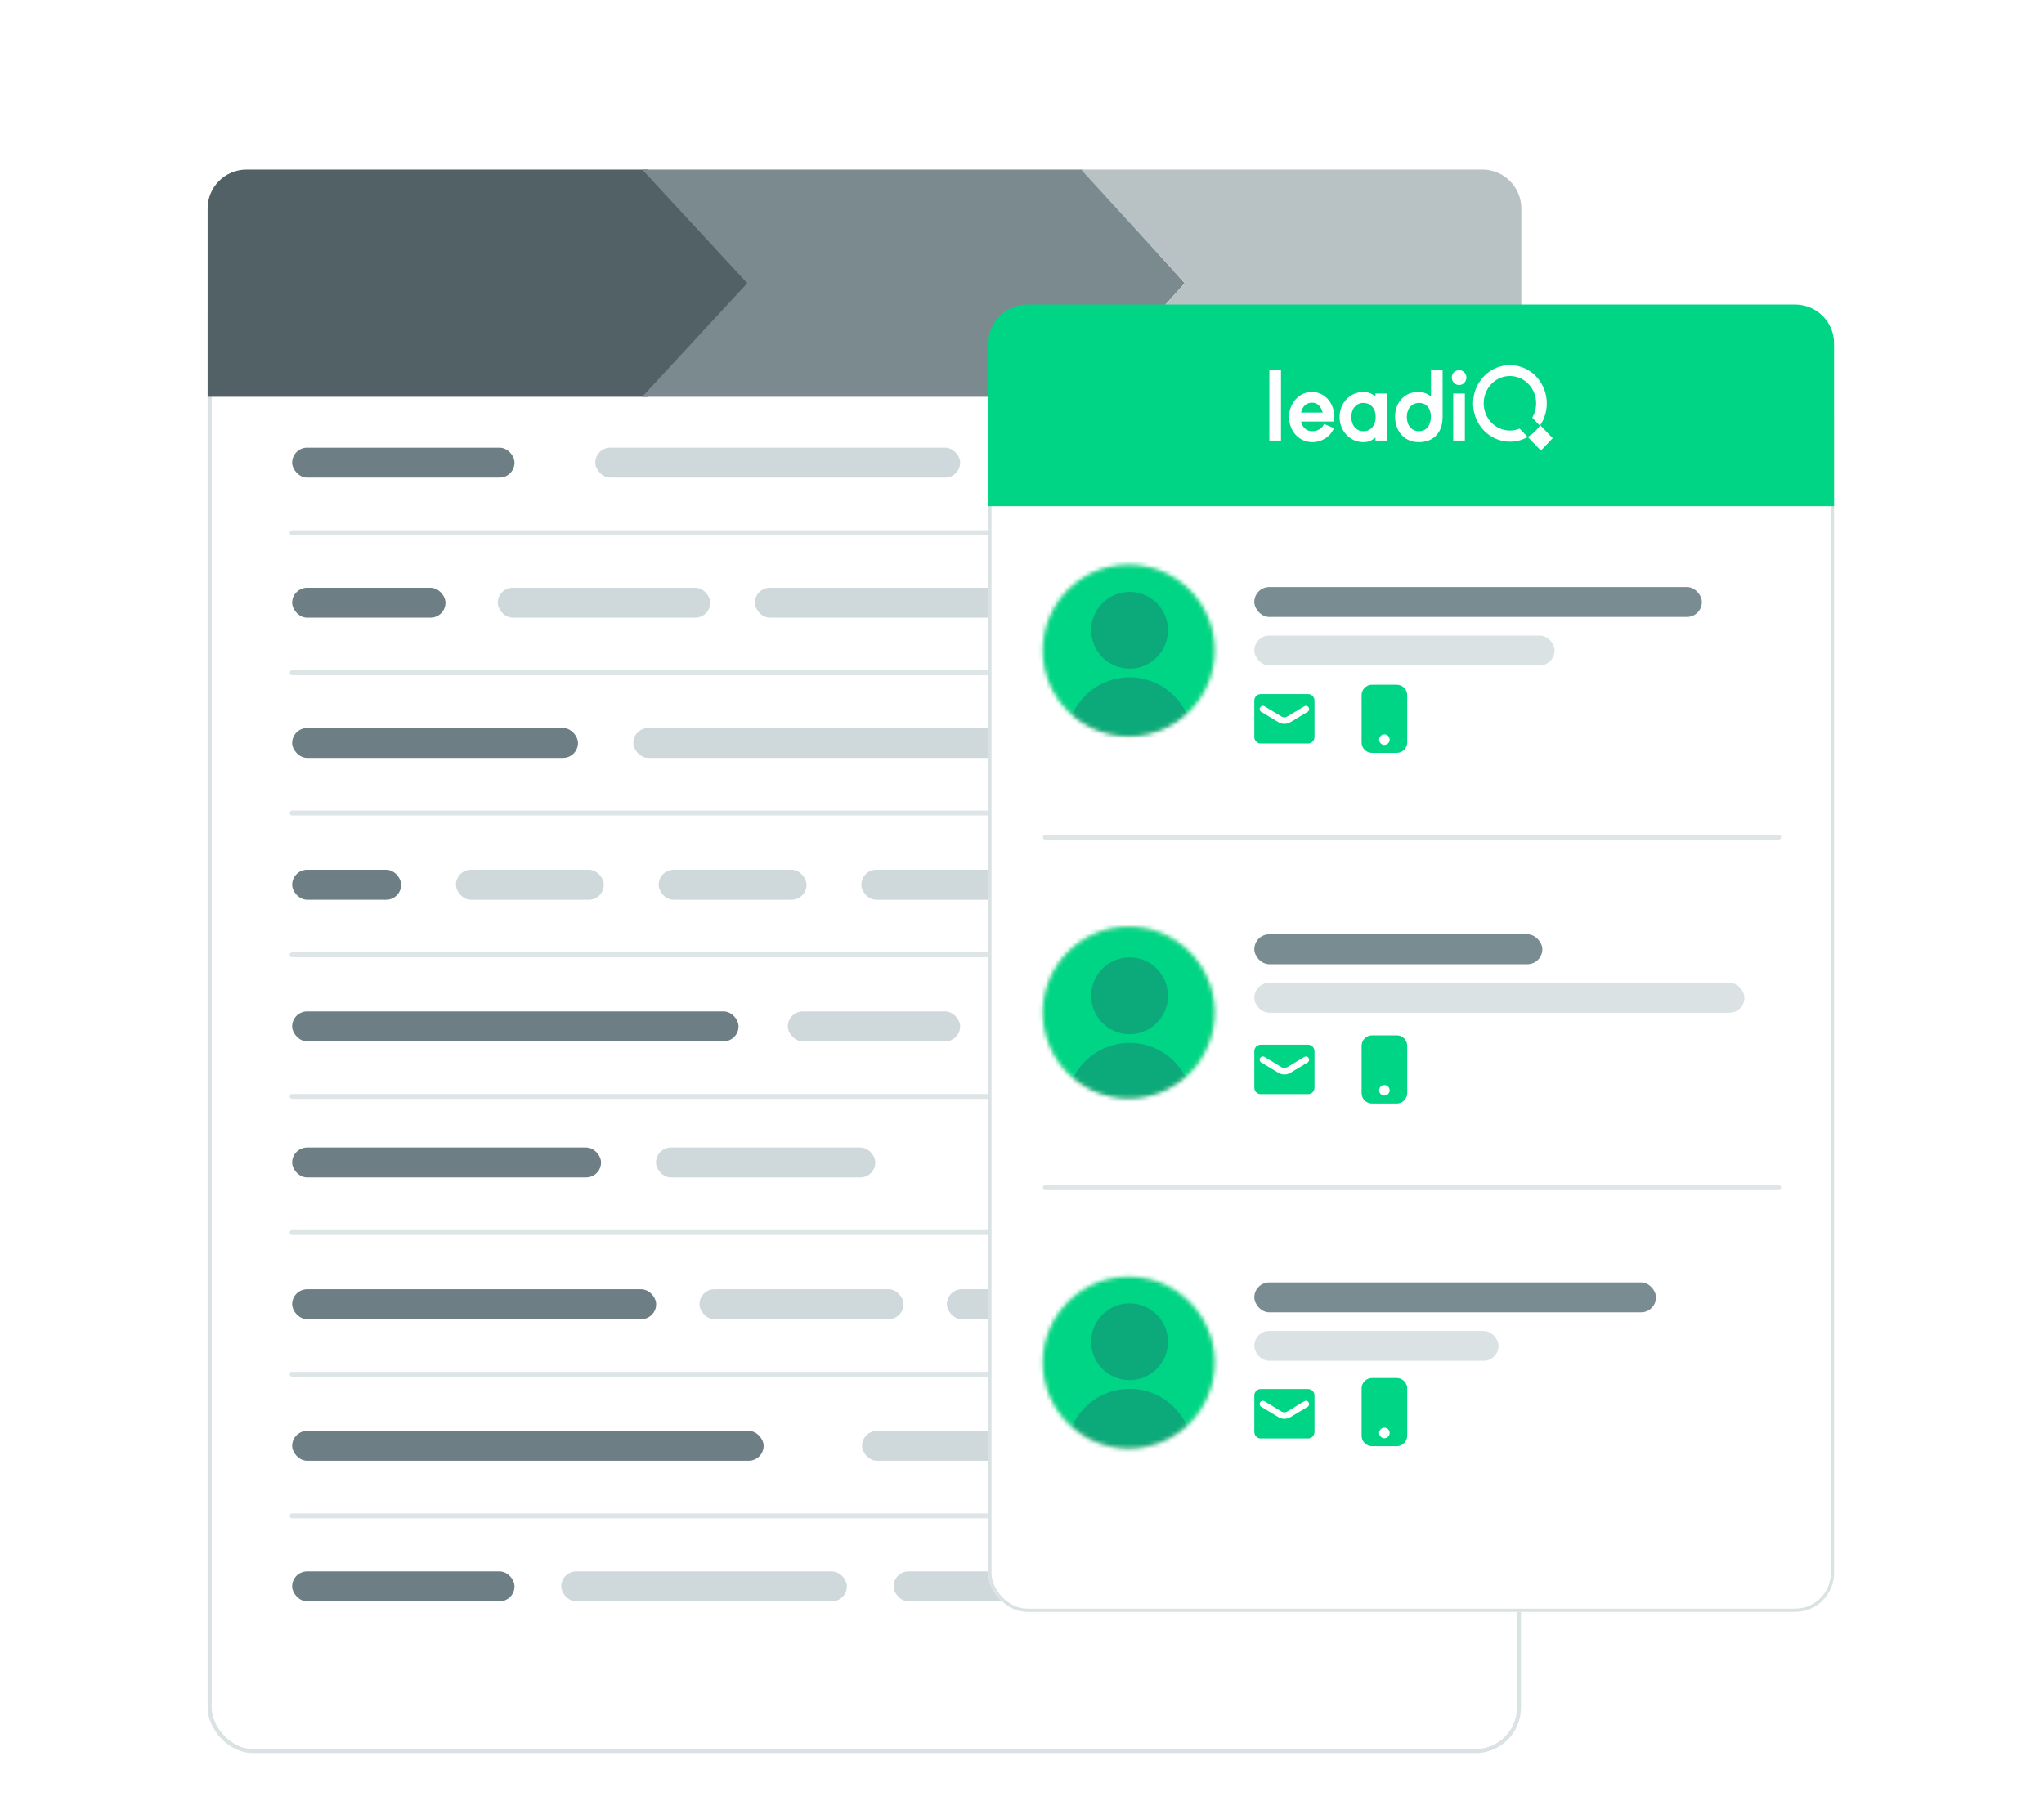 <svg width="472" height="419" viewBox="0 0 472 419" fill="none" xmlns="http://www.w3.org/2000/svg">
<mask id="mask0" mask-type="alpha" maskUnits="userSpaceOnUse" x="0" y="0" width="472" height="419">
<rect width="471.465" height="418.153" rx="30" fill="#00D586"/>
</mask>
<g mask="url(#mask0)">
<g filter="url(#filter0_d)">
<rect x="47.943" y="39.169" width="303.273" height="343.092" rx="10.44" fill="white"/>
<rect x="48.414" y="39.64" width="302.331" height="342.151" rx="9.969" stroke="#DAE2E3" stroke-width="0.941"/>
</g>
<path fill-rule="evenodd" clip-rule="evenodd" d="M314.623 244.224C313.288 244.224 312.206 245.306 312.206 246.641V257.551C312.206 258.886 313.288 259.968 314.623 259.968H320.324C321.659 259.968 322.741 258.886 322.741 257.551V246.641C322.741 245.306 321.659 244.224 320.324 244.224H314.623ZM317.473 258.13C318.145 258.13 318.689 257.586 318.689 256.915C318.689 256.244 318.145 255.699 317.473 255.699C316.802 255.699 316.258 256.244 316.258 256.915C316.258 257.586 316.802 258.13 317.473 258.13Z" fill="#00D586"/>
<path d="M299.841 319.081H288.921C288.526 319.081 288.148 319.238 287.868 319.517C287.589 319.796 287.432 320.175 287.432 320.57V329.008C287.432 329.403 287.589 329.782 287.868 330.061C288.148 330.34 288.526 330.497 288.921 330.497H299.841C300.236 330.497 300.615 330.34 300.894 330.061C301.173 329.782 301.33 329.403 301.33 329.008V320.57C301.33 320.175 301.173 319.796 300.894 319.517C300.615 319.238 300.236 319.081 299.841 319.081V319.081ZM299.728 323.194L295.771 325.571C295.352 325.823 294.873 325.955 294.385 325.955C293.897 325.955 293.418 325.823 292.999 325.571L289.038 323.189C288.953 323.139 288.879 323.073 288.82 322.994C288.761 322.915 288.718 322.826 288.694 322.731C288.669 322.635 288.664 322.536 288.679 322.439C288.693 322.341 288.726 322.248 288.777 322.163C288.828 322.079 288.894 322.006 288.974 321.947C289.053 321.889 289.143 321.847 289.238 321.823C289.334 321.8 289.433 321.796 289.53 321.811C289.628 321.826 289.721 321.861 289.805 321.912L293.762 324.293C293.949 324.406 294.163 324.465 294.381 324.465C294.6 324.465 294.814 324.406 295.001 324.293L298.962 321.916C299.045 321.865 299.139 321.83 299.236 321.815C299.333 321.8 299.432 321.804 299.528 321.827C299.623 321.851 299.713 321.893 299.793 321.951C299.872 322.009 299.939 322.083 299.989 322.167C300.04 322.252 300.073 322.345 300.088 322.443C300.102 322.54 300.097 322.639 300.072 322.735C300.048 322.83 300.005 322.919 299.946 322.998C299.887 323.077 299.813 323.143 299.728 323.193V323.194Z" fill="#00D586"/>
<path fill-rule="evenodd" clip-rule="evenodd" d="M314.623 316.539C313.288 316.539 312.206 317.621 312.206 318.956V329.866C312.206 331.201 313.288 332.284 314.623 332.284H320.324C321.659 332.284 322.741 331.201 322.741 329.866V318.956C322.741 317.621 321.659 316.539 320.324 316.539H314.623ZM317.473 330.446C318.145 330.446 318.689 329.902 318.689 329.23C318.689 328.559 318.145 328.015 317.473 328.015C316.802 328.015 316.258 328.559 316.258 329.23C316.258 329.902 316.802 330.446 317.473 330.446Z" fill="#00D586"/>
<path d="M299.841 246.388H288.921C288.526 246.388 288.148 246.545 287.868 246.824C287.589 247.104 287.432 247.482 287.432 247.877V256.315C287.432 256.71 287.589 257.089 287.868 257.368C288.148 257.648 288.526 257.804 288.921 257.804H299.841C300.236 257.804 300.615 257.648 300.894 257.368C301.173 257.089 301.33 256.71 301.33 256.315V247.877C301.33 247.482 301.173 247.104 300.894 246.824C300.615 246.545 300.236 246.388 299.841 246.388V246.388ZM299.728 250.501L295.771 252.879C295.352 253.13 294.873 253.263 294.385 253.263C293.897 253.263 293.418 253.13 292.999 252.879L289.038 250.496C288.953 250.446 288.879 250.38 288.82 250.301C288.761 250.223 288.718 250.133 288.694 250.038C288.669 249.943 288.664 249.843 288.679 249.746C288.693 249.649 288.726 249.555 288.777 249.471C288.828 249.386 288.894 249.313 288.974 249.255C289.053 249.196 289.143 249.154 289.238 249.131C289.334 249.107 289.433 249.103 289.53 249.118C289.628 249.134 289.721 249.168 289.805 249.219L293.762 251.6C293.949 251.713 294.163 251.773 294.381 251.773C294.6 251.773 294.814 251.713 295.001 251.6L298.962 249.223C299.045 249.172 299.139 249.138 299.236 249.122C299.333 249.107 299.432 249.111 299.528 249.135C299.623 249.158 299.713 249.2 299.793 249.258C299.872 249.317 299.939 249.39 299.989 249.475C300.04 249.559 300.073 249.653 300.088 249.75C300.102 249.847 300.097 249.947 300.072 250.042C300.048 250.137 300.005 250.227 299.946 250.305C299.887 250.384 299.813 250.45 299.728 250.5V250.501Z" fill="#00D586"/>
<path fill-rule="evenodd" clip-rule="evenodd" d="M314.623 173.764C313.288 173.764 312.206 174.846 312.206 176.181V187.091C312.206 188.426 313.288 189.508 314.623 189.508H320.324C321.659 189.508 322.741 188.426 322.741 187.091V176.181C322.741 174.846 321.659 173.764 320.324 173.764H314.623ZM317.473 187.67C318.145 187.67 318.689 187.126 318.689 186.455C318.689 185.784 318.145 185.239 317.473 185.239C316.802 185.239 316.258 185.784 316.258 186.455C316.258 187.126 316.802 187.67 317.473 187.67Z" fill="#00D586"/>
<path d="M299.841 175.928H288.921C288.526 175.928 288.148 176.085 287.868 176.364C287.589 176.643 287.432 177.022 287.432 177.417V185.855C287.432 186.25 287.589 186.629 287.868 186.908C288.148 187.187 288.526 187.344 288.921 187.344H299.841C300.236 187.344 300.615 187.187 300.894 186.908C301.173 186.629 301.33 186.25 301.33 185.855V177.417C301.33 177.022 301.173 176.643 300.894 176.364C300.615 176.085 300.236 175.928 299.841 175.928V175.928ZM299.728 180.041L295.771 182.418C295.352 182.67 294.873 182.803 294.385 182.803C293.897 182.803 293.418 182.67 292.999 182.418L289.038 180.036C288.953 179.986 288.879 179.92 288.82 179.841C288.761 179.763 288.718 179.673 288.694 179.578C288.669 179.482 288.664 179.383 288.679 179.286C288.693 179.188 288.726 179.095 288.777 179.011C288.828 178.926 288.894 178.853 288.974 178.794C289.053 178.736 289.143 178.694 289.238 178.67C289.334 178.647 289.433 178.643 289.53 178.658C289.628 178.673 289.721 178.708 289.805 178.759L293.762 181.14C293.949 181.253 294.163 181.312 294.381 181.312C294.6 181.312 294.814 181.253 295.001 181.14L298.962 178.763C299.045 178.712 299.139 178.677 299.236 178.662C299.333 178.647 299.432 178.651 299.528 178.674C299.623 178.698 299.713 178.74 299.793 178.798C299.872 178.857 299.939 178.93 299.989 179.014C300.04 179.099 300.073 179.192 300.088 179.29C300.102 179.387 300.097 179.486 300.072 179.582C300.048 179.677 300.005 179.767 299.946 179.845C299.887 179.924 299.813 179.99 299.728 180.04V180.041Z" fill="#00D586"/>
<path d="M290.908 117.373V101.029H293.595V117.373H290.908Z" fill="white"/>
<path d="M298.213 112.985C298.59 114.431 299.509 115.215 300.827 115.215C301.698 115.215 302.5 114.897 303.044 114.309C303.162 114.211 303.327 113.941 303.586 113.549L305.848 114.529C305.189 115.705 304.977 115.95 304.317 116.513C303.318 117.313 302.092 117.744 300.831 117.738C297.792 117.738 295.459 115.215 295.459 111.932C295.459 108.698 297.792 106.15 300.737 106.15C303.023 106.15 304.955 107.693 305.638 110.045C305.833 110.746 305.927 111.472 305.918 112.201C305.918 112.373 305.918 112.569 305.894 112.985H298.213ZM303.232 110.903C302.757 109.359 301.959 108.625 300.734 108.625C299.462 108.625 298.566 109.457 298.213 110.903H303.232Z" fill="white"/>
<path d="M315.414 117.373V116.687C314.447 117.447 313.693 117.74 312.61 117.74C309.546 117.74 307.119 115.168 307.119 111.935C307.119 108.723 309.546 106.153 312.61 106.153C313.693 106.153 314.447 106.447 315.414 107.206V106.517H318.1V117.373H315.414ZM309.829 111.938C309.829 113.873 310.984 115.22 312.657 115.22C314.329 115.22 315.461 113.873 315.461 111.938C315.461 109.978 314.33 108.679 312.61 108.679C310.987 108.673 309.829 110.021 309.829 111.932V111.938Z" fill="white"/>
<path d="M330.918 111.809C330.918 116.146 328.255 117.739 325.453 117.739C321.917 117.738 319.937 115.067 319.937 111.834C319.937 108.527 322.155 106.152 325.286 106.152C327.194 106.152 328.232 107.205 328.232 107.205V101.029H330.918L330.918 111.809ZM322.648 111.932C322.648 113.867 323.757 115.215 325.475 115.215C327.266 115.215 328.209 113.769 328.209 111.838C328.209 109.927 327.124 108.677 325.522 108.677C323.802 108.673 322.648 109.997 322.648 111.932V111.932Z" fill="white"/>
<path d="M336.412 102.818C336.409 103.283 336.228 103.727 335.91 104.053C335.592 104.379 335.162 104.561 334.715 104.557C334.269 104.554 333.841 104.367 333.528 104.036C333.214 103.705 333.039 103.258 333.043 102.794C333.043 101.863 333.797 101.104 334.763 101.104C335.199 101.109 335.615 101.292 335.923 101.612C336.231 101.932 336.407 102.365 336.412 102.818V102.818ZM336.055 117.373H333.369V106.517H336.055V117.373Z" fill="white"/>
<path d="M348.701 114.615C347.363 115.169 345.879 115.21 344.516 114.729C343.152 114.249 341.998 113.279 341.259 111.994C340.521 110.708 340.248 109.191 340.488 107.715C340.728 106.239 341.466 104.9 342.57 103.939C343.674 102.978 345.071 102.456 346.511 102.469C347.951 102.482 349.339 103.028 350.427 104.009C351.515 104.989 352.231 106.341 352.447 107.821C352.663 109.301 352.364 110.813 351.605 112.085L353.387 113.937C354.603 112.168 355.15 109.994 354.923 107.832C354.695 105.67 353.71 103.671 352.155 102.216C350.6 100.761 348.584 99.953 346.492 99.946C344.4 99.939 342.379 100.733 340.815 102.177C339.25 103.621 338.252 105.613 338.011 107.774C337.771 109.934 338.303 112.112 339.509 113.889C340.714 115.667 342.506 116.921 344.544 117.412C346.582 117.903 348.723 117.596 350.557 116.55L348.701 114.615Z" fill="white"/>
<path d="M353.451 113.824C352.705 114.944 351.721 115.871 350.576 116.533L353.614 119.691L356.332 116.82L353.451 113.824Z" fill="white"/>
<circle cx="258.438" cy="165.86" r="19.837" fill="#FFF3D6"/>
<mask id="mask1" mask-type="alpha" maskUnits="userSpaceOnUse" x="238" y="146" width="41" height="40">
<circle cx="258.437" cy="165.86" r="19.837" fill="#FFF3D6"/>
</mask>
<g mask="url(#mask1)">
<rect x="225.998" y="144.844" width="55.573" height="83.318" fill="#00D586"/>
</g>
<rect opacity="0.8" x="287.432" y="151.203" width="103.348" height="6.907" rx="3.453" fill="#576F76"/>
<rect x="287.432" y="162.406" width="69.341" height="6.907" rx="3.453" fill="#DAE2E3"/>
<circle cx="258.437" cy="238.831" r="19.837" fill="#FFF3D6"/>
<circle cx="258.438" cy="238.973" r="19.837" fill="#FFF3D6"/>
<mask id="mask2" mask-type="alpha" maskUnits="userSpaceOnUse" x="238" y="219" width="41" height="40">
<circle cx="258.437" cy="238.973" r="19.837" fill="#FFF3D6"/>
</mask>
<g mask="url(#mask2)">
<rect x="225.998" y="217.954" width="55.573" height="83.318" fill="#00D586"/>
</g>
<rect opacity="0.8" x="287.432" y="220.893" width="66.512" height="6.907" rx="3.453" fill="#576F76"/>
<rect x="287.432" y="232.097" width="113.183" height="6.907" rx="3.453" fill="#DAE2E3"/>
<circle cx="258.438" cy="312.978" r="19.837" fill="#FFF3D6"/>
<mask id="mask3" mask-type="alpha" maskUnits="userSpaceOnUse" x="238" y="293" width="41" height="40">
<circle cx="258.437" cy="312.978" r="19.837" fill="#FFF3D6"/>
</mask>
<g mask="url(#mask3)">
<rect x="225.998" y="291.962" width="55.573" height="83.318" fill="#00D586"/>
</g>
<rect opacity="0.8" x="287.432" y="294.454" width="92.757" height="6.907" rx="3.453" fill="#576F76"/>
<rect x="287.432" y="305.658" width="82.17" height="6.907" rx="3.453" fill="#DAE2E3"/>
<line opacity="0.9" x1="239.162" y1="206.25" x2="408.541" y2="206.249" stroke="#DAE2E3" stroke-width="1.123" stroke-linecap="round" stroke-linejoin="bevel"/>
<line opacity="0.9" x1="239.162" y1="279.755" x2="408.541" y2="279.755" stroke="#DAE2E3" stroke-width="1.123" stroke-linecap="round" stroke-linejoin="bevel"/>
<rect opacity="0.8" x="67.465" y="103.394" width="51.346" height="6.907" rx="3.453" fill="#495E65"/>
<rect opacity="0.8" x="67.465" y="135.744" width="35.404" height="6.907" rx="3.453" fill="#495E65"/>
<rect opacity="0.8" x="67.465" y="168.145" width="66" height="6.907" rx="3.453" fill="#495E65"/>
<rect opacity="0.8" x="67.465" y="265.018" width="71.327" height="6.907" rx="3.453" fill="#495E65"/>
<rect opacity="0.8" x="67.465" y="200.883" width="25.165" height="6.907" rx="3.453" fill="#495E65"/>
<rect opacity="0.8" x="67.465" y="297.756" width="84.053" height="6.907" rx="3.453" fill="#495E65"/>
<rect opacity="0.8" x="67.465" y="233.593" width="103.075" height="6.907" rx="3.453" fill="#495E65"/>
<rect opacity="0.8" x="67.465" y="330.467" width="108.87" height="6.907" rx="3.453" fill="#495E65"/>
<rect opacity="0.8" x="67.465" y="362.929" width="51.346" height="6.907" rx="3.453" fill="#495E65"/>
<rect x="137.465" y="103.394" width="84.249" height="6.907" rx="3.453" fill="#CFD9DB"/>
<rect x="114.94" y="135.744" width="49.067" height="6.907" rx="3.453" fill="#CFD9DB"/>
<rect x="174.323" y="135.744" width="68.081" height="6.907" rx="3.453" fill="#CFD9DB"/>
<rect x="146.241" y="168.145" width="87.973" height="6.907" rx="3.453" fill="#CFD9DB"/>
<rect x="151.484" y="265.018" width="50.64" height="6.907" rx="3.453" fill="#CFD9DB"/>
<rect x="105.287" y="200.883" width="34.148" height="6.907" rx="3.453" fill="#CFD9DB"/>
<rect x="152.091" y="200.883" width="34.148" height="6.907" rx="3.453" fill="#CFD9DB"/>
<rect x="198.895" y="200.883" width="34.148" height="6.907" rx="3.453" fill="#CFD9DB"/>
<rect x="161.518" y="297.756" width="47.124" height="6.907" rx="3.453" fill="#CFD9DB"/>
<rect x="218.642" y="297.756" width="47.124" height="6.907" rx="3.453" fill="#CFD9DB"/>
<rect x="181.92" y="233.593" width="39.793" height="6.907" rx="3.453" fill="#CFD9DB"/>
<rect x="199.059" y="330.467" width="84.249" height="6.907" rx="3.453" fill="#CFD9DB"/>
<rect x="129.602" y="362.929" width="65.954" height="6.907" rx="3.453" fill="#CFD9DB"/>
<rect x="206.347" y="362.929" width="111.961" height="6.907" rx="3.453" fill="#CFD9DB"/>
<line opacity="0.9" x1="67.442" y1="123.027" x2="331.717" y2="123.027" stroke="#DAE2E3" stroke-width="1.123" stroke-linecap="round" stroke-linejoin="bevel"/>
<line opacity="0.9" x1="67.442" y1="155.376" x2="331.717" y2="155.376" stroke="#DAE2E3" stroke-width="1.123" stroke-linecap="round" stroke-linejoin="bevel"/>
<line opacity="0.9" x1="67.442" y1="187.777" x2="331.717" y2="187.777" stroke="#DAE2E3" stroke-width="1.123" stroke-linecap="round" stroke-linejoin="bevel"/>
<line opacity="0.9" x1="67.442" y1="284.65" x2="331.717" y2="284.65" stroke="#DAE2E3" stroke-width="1.123" stroke-linecap="round" stroke-linejoin="bevel"/>
<line opacity="0.9" x1="67.442" y1="220.515" x2="331.717" y2="220.515" stroke="#DAE2E3" stroke-width="1.123" stroke-linecap="round" stroke-linejoin="bevel"/>
<line opacity="0.9" x1="67.442" y1="317.388" x2="331.717" y2="317.388" stroke="#DAE2E3" stroke-width="1.123" stroke-linecap="round" stroke-linejoin="bevel"/>
<line opacity="0.9" x1="67.442" y1="253.225" x2="331.717" y2="253.225" stroke="#DAE2E3" stroke-width="1.123" stroke-linecap="round" stroke-linejoin="bevel"/>
<line opacity="0.9" x1="67.442" y1="350.099" x2="331.717" y2="350.099" stroke="#DAE2E3" stroke-width="1.123" stroke-linecap="round" stroke-linejoin="bevel"/>
<path d="M47.943 48.144C47.943 43.187 51.961 39.169 56.918 39.169H149.613L173.215 65.403L149.613 91.637H47.943V48.144Z" fill="#526166"/>
<path d="M148.3 39.169H249.97L273.572 65.403L249.97 91.637H148.3L172.555 65.403L148.3 39.169Z" fill="#7B8A8E"/>
<path d="M249.633 39.169H342.328C347.285 39.169 351.303 43.187 351.303 48.144V65.403V91.637H249.633L273.634 65.403L249.633 39.169Z" fill="#B8C2C4"/>
<g filter="url(#filter1_d)">
<rect x="228.211" y="70.339" width="195.311" height="283.965" rx="8.975" fill="white"/>
<rect x="228.585" y="70.713" width="194.563" height="283.216" rx="8.601" stroke="#DAE2E3" stroke-width="0.748"/>
</g>
<path d="M228.241 79.314C228.241 74.357 232.26 70.338 237.217 70.338H414.546C419.503 70.338 423.522 74.357 423.522 79.314V116.887H228.241V79.314Z" fill="#00D586"/>
<path d="M293.121 101.749V85.406H295.808V101.749H293.121Z" fill="white"/>
<path d="M300.426 97.362C300.803 98.807 301.722 99.591 303.04 99.591C303.911 99.591 304.712 99.273 305.257 98.685C305.375 98.587 305.54 98.317 305.799 97.925L308.061 98.905C307.401 100.081 307.19 100.326 306.529 100.89C305.531 101.69 304.305 102.121 303.044 102.114C300.004 102.114 297.672 99.591 297.672 96.308C297.672 93.075 300.004 90.527 302.95 90.527C305.236 90.527 307.168 92.07 307.851 94.422C308.046 95.122 308.14 95.849 308.131 96.578C308.131 96.749 308.131 96.945 308.107 97.362H300.426ZM305.445 95.279C304.97 93.736 304.172 93.001 302.947 93.001C301.675 93.001 300.779 93.834 300.426 95.279H305.445Z" fill="white"/>
<path d="M317.627 101.75V101.064C316.66 101.824 315.906 102.117 314.823 102.117C311.759 102.117 309.332 99.545 309.332 96.311C309.332 93.099 311.759 90.529 314.823 90.529C315.906 90.529 316.66 90.823 317.627 91.582V90.894H320.313V101.75H317.627ZM312.042 96.314C312.042 98.25 313.197 99.597 314.87 99.597C316.542 99.597 317.674 98.25 317.674 96.314C317.674 94.354 316.543 93.056 314.823 93.056C313.2 93.05 312.042 94.397 312.042 96.308V96.314Z" fill="white"/>
<path d="M333.131 96.186C333.131 100.522 330.468 102.115 327.666 102.115C324.13 102.114 322.15 99.444 322.15 96.21C322.15 92.903 324.368 90.528 327.499 90.528C329.407 90.528 330.445 91.581 330.445 91.581V85.405H333.13L333.131 96.186ZM324.861 96.308C324.861 98.244 325.969 99.591 327.688 99.591C329.479 99.591 330.422 98.146 330.422 96.215C330.422 94.303 329.337 93.054 327.735 93.054C326.015 93.05 324.861 94.373 324.861 96.308V96.308Z" fill="white"/>
<path d="M338.625 87.195C338.622 87.659 338.441 88.103 338.123 88.43C337.805 88.756 337.375 88.937 336.928 88.934C336.481 88.931 336.054 88.743 335.74 88.412C335.427 88.081 335.252 87.635 335.255 87.17C335.255 86.239 336.009 85.48 336.976 85.48C337.411 85.486 337.828 85.668 338.136 85.988C338.444 86.309 338.619 86.742 338.625 87.195V87.195ZM338.268 101.75H335.582V90.894H338.268V101.75Z" fill="white"/>
<path d="M350.914 98.992C349.576 99.546 348.092 99.586 346.729 99.106C345.365 98.625 344.21 97.655 343.472 96.37C342.734 95.085 342.461 93.568 342.701 92.092C342.941 90.616 343.679 89.277 344.783 88.315C345.887 87.354 347.284 86.833 348.724 86.846C350.163 86.859 351.552 87.404 352.64 88.385C353.727 89.366 354.444 90.718 354.66 92.198C354.876 93.678 354.577 95.189 353.818 96.462L355.599 98.314C356.816 96.544 357.363 94.371 357.136 92.209C356.908 90.047 355.923 88.047 354.368 86.593C352.813 85.138 350.797 84.33 348.705 84.322C346.613 84.315 344.592 85.109 343.028 86.553C341.463 87.997 340.465 89.99 340.224 92.15C339.983 94.311 340.516 96.488 341.721 98.266C342.926 100.044 344.719 101.298 346.757 101.788C348.795 102.279 350.935 101.972 352.769 100.926L350.914 98.992Z" fill="white"/>
<path d="M355.664 98.201C354.918 99.321 353.934 100.248 352.789 100.909L355.827 104.068L358.545 101.196L355.664 98.201Z" fill="white"/>
<path fill-rule="evenodd" clip-rule="evenodd" d="M316.835 158.141C315.501 158.141 314.418 159.223 314.418 160.558V171.468C314.418 172.803 315.501 173.885 316.835 173.885H322.536C323.871 173.885 324.953 172.803 324.953 171.468V160.558C324.953 159.223 323.871 158.141 322.536 158.141H316.835ZM319.686 172.047C320.357 172.047 320.901 171.503 320.901 170.831C320.901 170.16 320.357 169.616 319.686 169.616C319.015 169.616 318.47 170.16 318.47 170.831C318.47 171.503 319.015 172.047 319.686 172.047Z" fill="#00D586"/>
<path d="M302.054 160.305H291.134C290.739 160.305 290.36 160.462 290.081 160.741C289.802 161.02 289.645 161.399 289.645 161.794V170.232C289.645 170.627 289.802 171.006 290.081 171.285C290.36 171.564 290.739 171.721 291.134 171.721H302.054C302.449 171.721 302.827 171.564 303.107 171.285C303.386 171.006 303.543 170.627 303.543 170.232V161.794C303.543 161.399 303.386 161.02 303.107 160.741C302.827 160.462 302.449 160.305 302.054 160.305V160.305ZM301.941 164.418L297.984 166.795C297.565 167.046 297.086 167.179 296.598 167.179C296.11 167.179 295.63 167.046 295.212 166.795L291.251 164.413C291.166 164.363 291.092 164.297 291.033 164.218C290.974 164.139 290.931 164.05 290.906 163.954C290.882 163.859 290.877 163.76 290.891 163.663C290.905 163.565 290.939 163.472 290.99 163.387C291.04 163.303 291.107 163.229 291.186 163.171C291.265 163.113 291.355 163.071 291.451 163.047C291.547 163.024 291.646 163.02 291.743 163.035C291.84 163.05 291.934 163.084 292.017 163.136L295.974 165.516C296.161 165.629 296.375 165.689 296.594 165.689C296.812 165.689 297.026 165.629 297.213 165.516L301.174 163.14C301.258 163.088 301.351 163.054 301.448 163.039C301.546 163.024 301.645 163.028 301.741 163.051C301.836 163.075 301.926 163.117 302.005 163.175C302.085 163.233 302.151 163.307 302.202 163.391C302.253 163.476 302.286 163.569 302.3 163.666C302.315 163.764 302.309 163.863 302.285 163.958C302.261 164.054 302.218 164.143 302.159 164.222C302.1 164.301 302.025 164.367 301.941 164.417V164.418Z" fill="#00D586"/>
<circle cx="260.65" cy="150.236" r="19.837" fill="#FFF3D6"/>
<mask id="mask4" mask-type="alpha" maskUnits="userSpaceOnUse" x="240" y="130" width="41" height="41">
<circle cx="260.65" cy="150.236" r="19.837" fill="#FFF3D6"/>
</mask>
<g mask="url(#mask4)">
<rect x="228.211" y="129.22" width="55.573" height="83.318" fill="#00D586"/>
<path d="M246.327 170.945C246.327 167.095 247.856 163.403 250.579 160.681C253.301 157.959 256.993 156.429 260.843 156.429C264.693 156.429 268.385 157.959 271.107 160.681C273.83 163.403 275.359 167.095 275.359 170.945H246.327Z" fill="#0CAA7B"/>
<path d="M260.843 154.429C265.742 154.429 269.714 150.458 269.714 145.558C269.714 140.659 265.742 136.688 260.843 136.688C255.944 136.688 251.972 140.659 251.972 145.558C251.972 150.458 255.944 154.429 260.843 154.429Z" fill="#0CAA7B"/>
</g>
<rect opacity="0.8" x="289.645" y="135.579" width="103.348" height="6.907" rx="3.453" fill="#576F76"/>
<rect x="289.645" y="146.783" width="69.341" height="6.907" rx="3.453" fill="#DAE2E3"/>
<path fill-rule="evenodd" clip-rule="evenodd" d="M316.835 239.115C315.501 239.115 314.418 240.197 314.418 241.532V252.442C314.418 253.777 315.501 254.859 316.835 254.859H322.536C323.871 254.859 324.953 253.777 324.953 252.442V241.532C324.953 240.197 323.871 239.115 322.536 239.115H316.835ZM319.686 253.021C320.357 253.021 320.901 252.477 320.901 251.805C320.901 251.134 320.357 250.59 319.686 250.59C319.015 250.59 318.47 251.134 318.47 251.805C318.47 252.477 319.015 253.021 319.686 253.021Z" fill="#00D586"/>
<path d="M302.054 241.279H291.134C290.739 241.279 290.36 241.436 290.081 241.715C289.802 241.994 289.645 242.373 289.645 242.768V251.206C289.645 251.601 289.802 251.98 290.081 252.259C290.36 252.538 290.739 252.695 291.134 252.695H302.054C302.449 252.695 302.827 252.538 303.107 252.259C303.386 251.98 303.543 251.601 303.543 251.206V242.768C303.543 242.373 303.386 241.994 303.107 241.715C302.827 241.436 302.449 241.279 302.054 241.279V241.279ZM301.941 245.392L297.984 247.769C297.565 248.021 297.086 248.154 296.598 248.154C296.11 248.154 295.63 248.021 295.212 247.769L291.251 245.387C291.166 245.337 291.092 245.271 291.033 245.192C290.974 245.114 290.931 245.024 290.906 244.929C290.882 244.833 290.877 244.734 290.891 244.637C290.905 244.54 290.939 244.446 290.99 244.362C291.04 244.277 291.107 244.204 291.186 244.145C291.265 244.087 291.355 244.045 291.451 244.022C291.547 243.998 291.646 243.994 291.743 244.009C291.84 244.024 291.934 244.059 292.017 244.11L295.974 246.491C296.161 246.604 296.375 246.664 296.594 246.664C296.812 246.664 297.026 246.604 297.213 246.491L301.174 244.114C301.258 244.063 301.351 244.028 301.448 244.013C301.546 243.998 301.645 244.002 301.741 244.026C301.836 244.049 301.926 244.091 302.005 244.149C302.085 244.208 302.151 244.281 302.202 244.366C302.253 244.45 302.286 244.543 302.3 244.641C302.315 244.738 302.309 244.837 302.285 244.933C302.261 245.028 302.218 245.118 302.159 245.196C302.1 245.275 302.025 245.341 301.941 245.391V245.392Z" fill="#00D586"/>
<circle cx="260.65" cy="233.722" r="19.837" fill="#FFF3D6"/>
<circle cx="260.65" cy="233.864" r="19.837" fill="#FFF3D6"/>
<mask id="mask5" mask-type="alpha" maskUnits="userSpaceOnUse" x="240" y="214" width="41" height="40">
<circle cx="260.65" cy="233.864" r="19.837" fill="#FFF3D6"/>
</mask>
<g mask="url(#mask5)">
<rect x="228.21" y="212.845" width="55.573" height="83.318" fill="#00D586"/>
<path d="M246.327 255.375C246.327 251.525 247.856 247.833 250.579 245.11C253.301 242.388 256.993 240.859 260.843 240.859C264.693 240.859 268.385 242.388 271.107 245.11C273.83 247.833 275.359 251.525 275.359 255.375H246.327Z" fill="#0CAA7B"/>
<path d="M260.843 238.859C265.742 238.859 269.714 234.887 269.714 229.988C269.714 225.089 265.742 221.117 260.843 221.117C255.944 221.117 251.972 225.089 251.972 229.988C251.972 234.887 255.944 238.859 260.843 238.859Z" fill="#0CAA7B"/>
</g>
<rect opacity="0.8" x="289.645" y="215.784" width="66.512" height="6.907" rx="3.453" fill="#576F76"/>
<rect x="289.645" y="226.988" width="113.183" height="6.907" rx="3.453" fill="#DAE2E3"/>
<path d="M302.054 320.799H291.134C290.739 320.799 290.36 320.955 290.081 321.235C289.802 321.514 289.645 321.893 289.645 322.288V330.726C289.645 331.121 289.802 331.499 290.081 331.779C290.36 332.058 290.739 332.215 291.134 332.215H302.054C302.449 332.215 302.827 332.058 303.107 331.779C303.386 331.499 303.543 331.121 303.543 330.726V322.288C303.543 321.893 303.386 321.514 303.107 321.235C302.827 320.955 302.449 320.799 302.054 320.799V320.799ZM301.941 324.911L297.984 327.289C297.565 327.54 297.086 327.673 296.598 327.673C296.11 327.673 295.63 327.54 295.212 327.289L291.251 324.906C291.166 324.857 291.092 324.791 291.033 324.712C290.974 324.633 290.931 324.544 290.906 324.448C290.882 324.353 290.877 324.254 290.891 324.156C290.905 324.059 290.939 323.965 290.99 323.881C291.04 323.797 291.107 323.723 291.186 323.665C291.265 323.607 291.355 323.564 291.451 323.541C291.547 323.518 291.646 323.514 291.743 323.529C291.84 323.544 291.934 323.578 292.017 323.63L295.974 326.01C296.161 326.123 296.375 326.183 296.594 326.183C296.812 326.183 297.026 326.123 297.213 326.01L301.174 323.634C301.258 323.582 301.351 323.548 301.448 323.533C301.546 323.518 301.645 323.522 301.741 323.545C301.836 323.568 301.926 323.611 302.005 323.669C302.085 323.727 302.151 323.801 302.202 323.885C302.253 323.969 302.286 324.063 302.3 324.16C302.315 324.258 302.309 324.357 302.285 324.452C302.261 324.548 302.218 324.637 302.159 324.716C302.1 324.794 302.025 324.861 301.941 324.91V324.911Z" fill="#00D586"/>
<path fill-rule="evenodd" clip-rule="evenodd" d="M316.835 318.257C315.501 318.257 314.418 319.339 314.418 320.674V331.584C314.418 332.919 315.501 334.001 316.835 334.001H322.536C323.871 334.001 324.953 332.919 324.953 331.584V320.674C324.953 319.339 323.871 318.257 322.536 318.257H316.835ZM319.686 332.163C320.357 332.163 320.901 331.619 320.901 330.948C320.901 330.277 320.357 329.732 319.686 329.732C319.015 329.732 318.47 330.277 318.47 330.948C318.47 331.619 319.015 332.163 319.686 332.163Z" fill="#00D586"/>
<circle cx="260.65" cy="314.696" r="19.837" fill="#FFF3D6"/>
<mask id="mask6" mask-type="alpha" maskUnits="userSpaceOnUse" x="240" y="294" width="41" height="41">
<circle cx="260.65" cy="314.696" r="19.837" fill="#FFF3D6"/>
</mask>
<g mask="url(#mask6)">
<rect x="228.211" y="293.679" width="55.573" height="83.318" fill="#00D586"/>
<path d="M246.327 335.267C246.327 331.417 247.856 327.725 250.579 325.003C253.301 322.281 256.993 320.751 260.843 320.751C264.693 320.751 268.385 322.281 271.107 325.003C273.83 327.725 275.359 331.417 275.359 335.267H246.327Z" fill="#0CAA7B"/>
<path d="M260.843 318.751C265.742 318.751 269.714 314.78 269.714 309.88C269.714 304.981 265.742 301.01 260.843 301.01C255.944 301.01 251.972 304.981 251.972 309.88C251.972 314.78 255.944 318.751 260.843 318.751Z" fill="#0CAA7B"/>
</g>
<rect opacity="0.8" x="289.645" y="296.172" width="92.757" height="6.907" rx="3.453" fill="#576F76"/>
<rect x="289.645" y="307.375" width="56.39" height="6.907" rx="3.453" fill="#DAE2E3"/>
<line opacity="0.9" x1="241.375" y1="193.323" x2="410.754" y2="193.323" stroke="#DAE2E3" stroke-width="1.123" stroke-linecap="round" stroke-linejoin="bevel"/>
<line opacity="0.9" x1="241.375" y1="274.297" x2="410.754" y2="274.297" stroke="#DAE2E3" stroke-width="1.123" stroke-linecap="round" stroke-linejoin="bevel"/>
</g>
<defs>
<filter id="filter0_d" x="-2.892" y="10.928" width="404.942" height="444.762" filterUnits="userSpaceOnUse" color-interpolation-filters="sRGB">
<feFlood flood-opacity="0" result="BackgroundImageFix"/>
<feColorMatrix in="SourceAlpha" type="matrix" values="0 0 0 0 0 0 0 0 0 0 0 0 0 0 0 0 0 0 127 0"/>
<feOffset dy="22.593"/>
<feGaussianBlur stdDeviation="25.417"/>
<feColorMatrix type="matrix" values="0 0 0 0 0.024 0 0 0 0 0.235 0 0 0 0 0.302 0 0 0 0.04 0"/>
<feBlend mode="normal" in2="BackgroundImageFix" result="effect1_dropShadow"/>
<feBlend mode="normal" in="SourceGraphic" in2="effect1_dropShadow" result="shape"/>
</filter>
<filter id="filter1_d" x="187.799" y="47.888" width="276.135" height="364.788" filterUnits="userSpaceOnUse" color-interpolation-filters="sRGB">
<feFlood flood-opacity="0" result="BackgroundImageFix"/>
<feColorMatrix in="SourceAlpha" type="matrix" values="0 0 0 0 0 0 0 0 0 0 0 0 0 0 0 0 0 0 127 0"/>
<feOffset dy="17.961"/>
<feGaussianBlur stdDeviation="20.206"/>
<feColorMatrix type="matrix" values="0 0 0 0 0.024 0 0 0 0 0.235 0 0 0 0 0.302 0 0 0 0.09 0"/>
<feBlend mode="normal" in2="BackgroundImageFix" result="effect1_dropShadow"/>
<feBlend mode="normal" in="SourceGraphic" in2="effect1_dropShadow" result="shape"/>
</filter>
</defs>
</svg>
